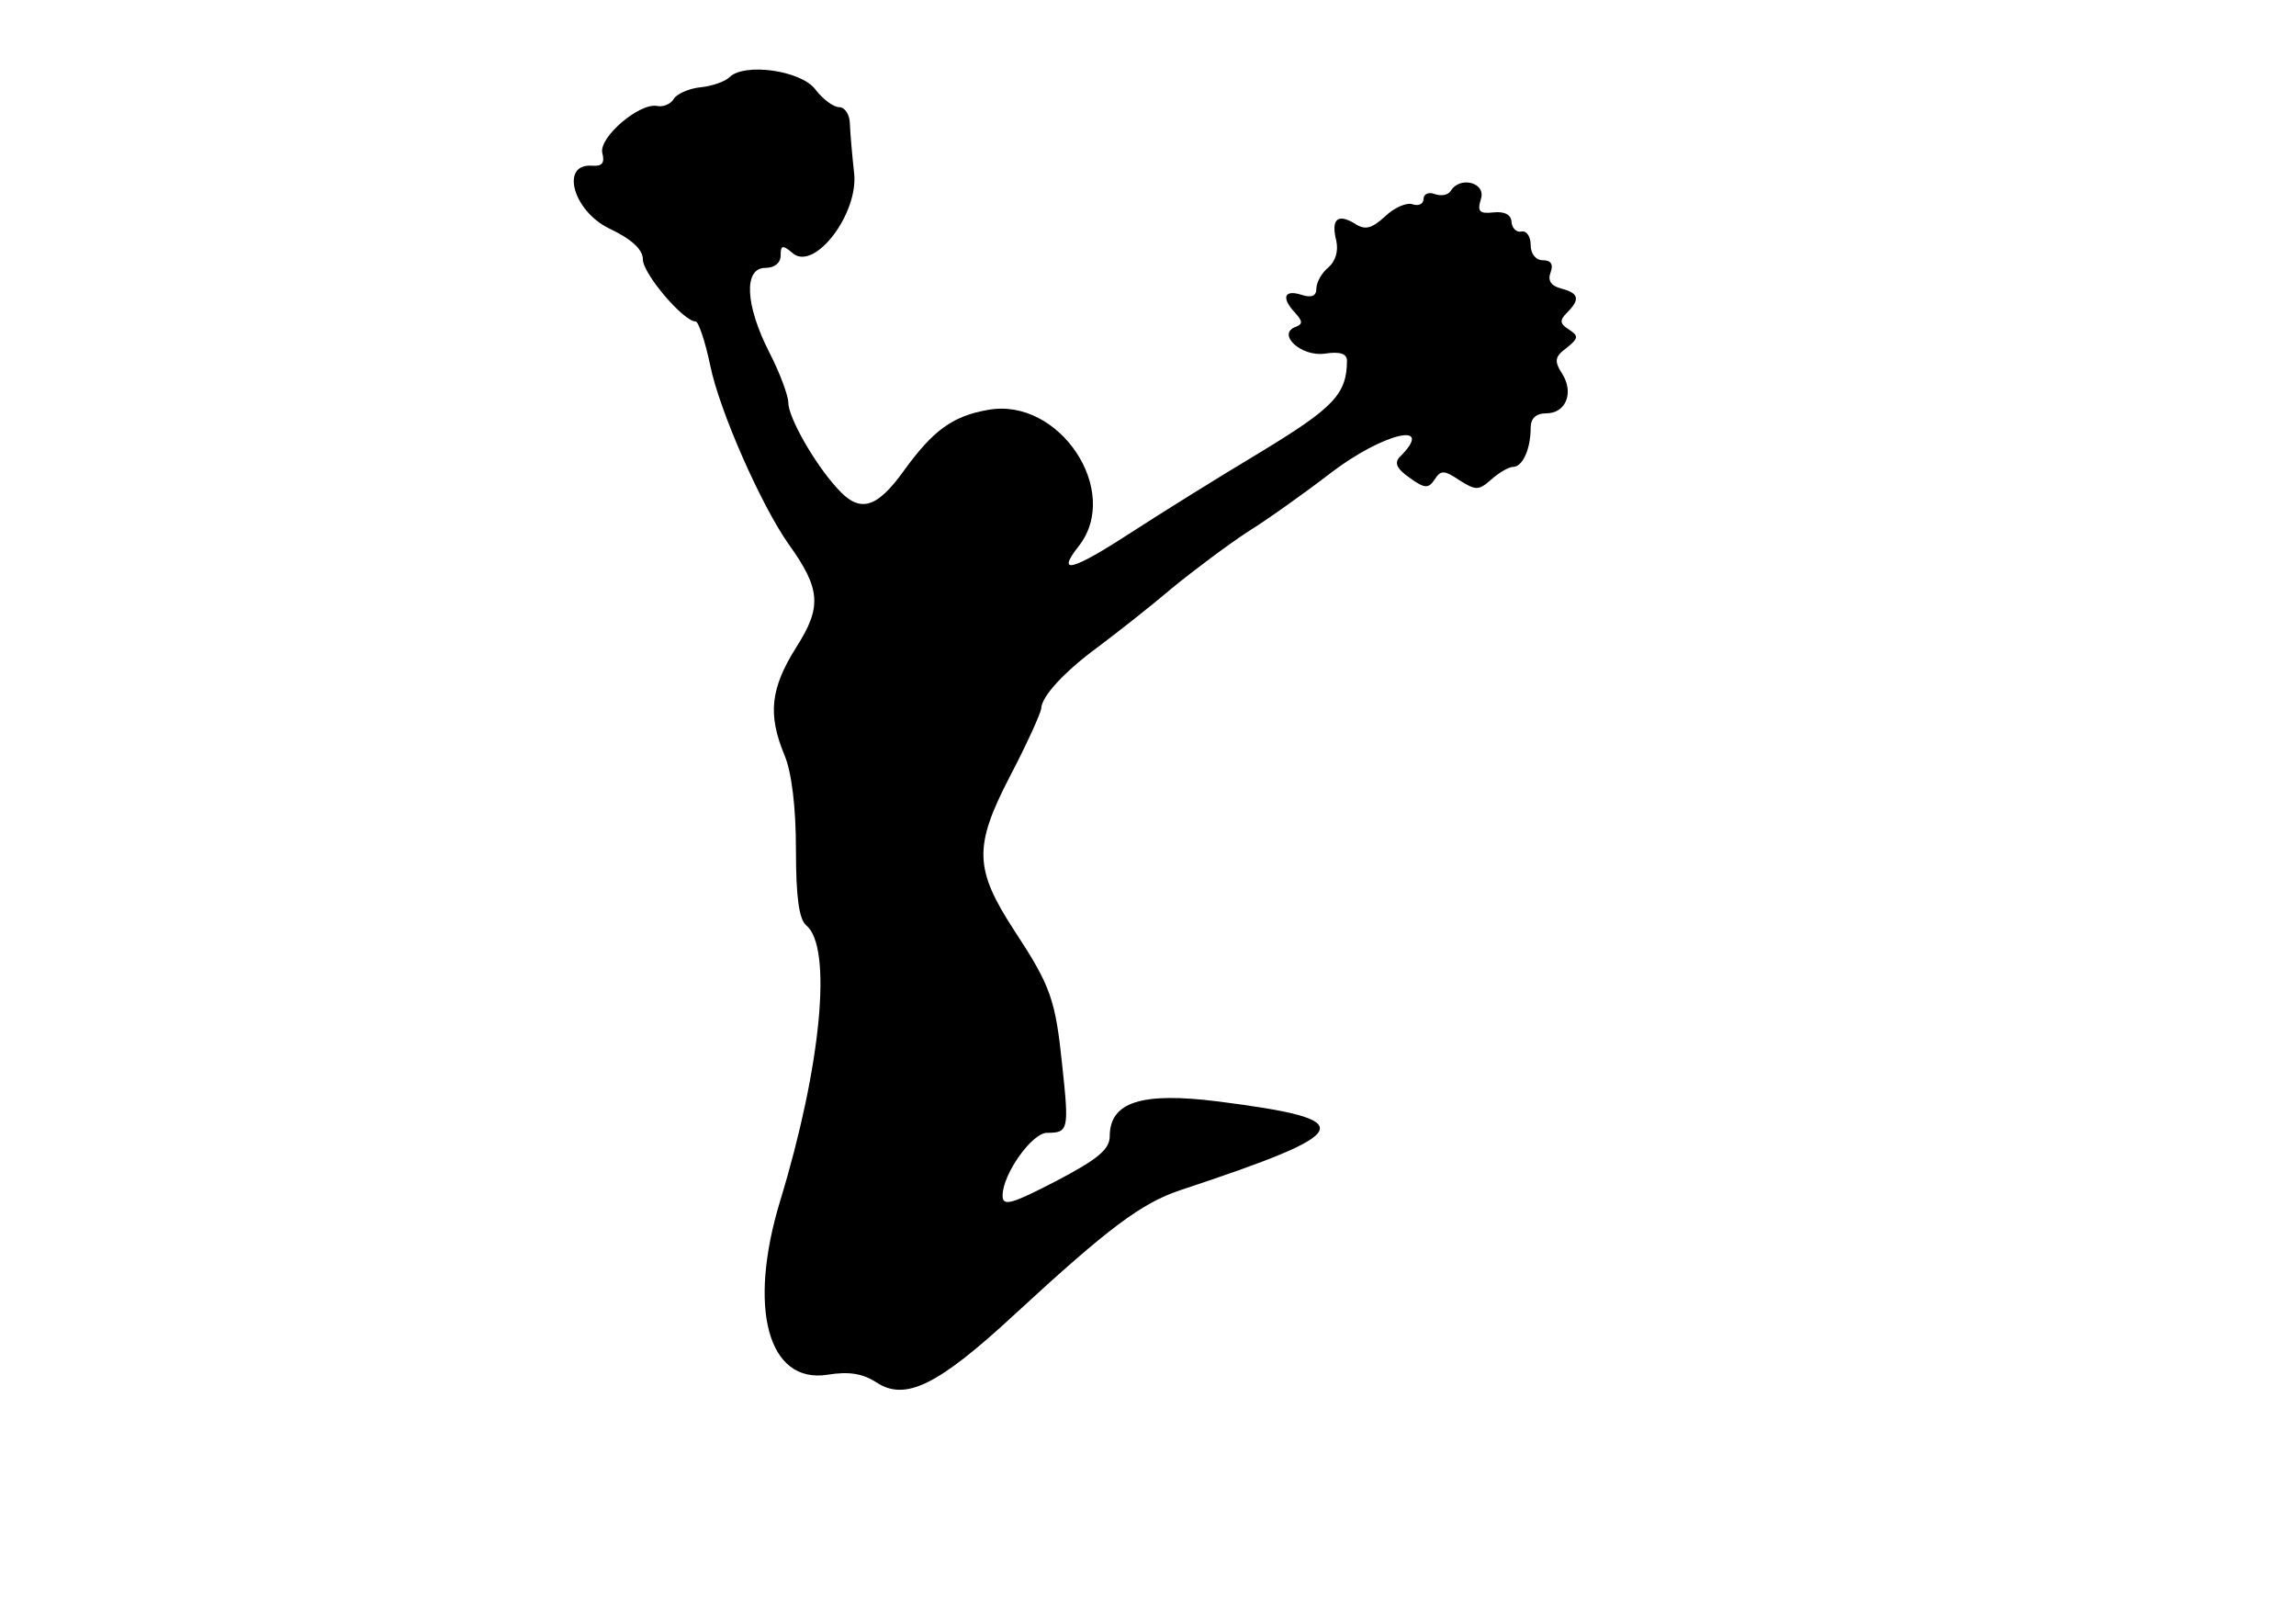 <?xml version="1.0" standalone="no"?>
<!DOCTYPE svg PUBLIC "-//W3C//DTD SVG 20010904//EN"
 "http://www.w3.org/TR/2001/REC-SVG-20010904/DTD/svg10.dtd">
<svg version="1.0" xmlns="http://www.w3.org/2000/svg"
 width="300pt" height="212pt" viewBox="0 0 300 212"
 preserveAspectRatio="xMidYMid meet">
<g transform="translate(0,212) scale(0.05,-0.05)"
fill="#000000" stroke="none">
<path d="M1906 4038 c-11 -11 -45 -23 -75 -26 -30 -3 -62 -17 -70 -30 -8 -14
-28 -22 -43 -19 -46 10 -154 -82 -144 -123 7 -26 -1 -35 -26 -33 -85 7 -51
-118 44 -164 59 -28 88 -55 88 -81 0 -37 106 -162 138 -162 7 0 25 -52 38
-115 24 -118 133 -365 205 -467 84 -117 87 -164 20 -269 -68 -108 -75 -176
-31 -282 19 -45 30 -137 30 -247 0 -124 8 -182 27 -198 69 -57 39 -368 -68
-719 -86 -282 -32 -480 124 -455 55 9 92 3 127 -20 76 -50 161 -8 362 178 246
227 331 290 432 324 462 153 475 184 99 232 -199 25 -283 -1 -283 -91 0 -34
-31 -60 -140 -117 -118 -61 -140 -67 -140 -38 0 56 77 164 116 164 56 0 58 7
40 175 -18 174 -30 208 -125 353 -105 161 -107 220 -12 403 45 86 81 166 82
178 1 31 59 95 149 161 44 33 130 100 190 151 61 50 151 117 200 149 50 31
147 100 216 153 138 106 278 139 182 43 -15 -15 -8 -31 25 -54 40 -29 50 -29
66 -5 16 25 25 25 65 -2 43 -27 50 -27 83 2 20 18 46 33 57 33 25 0 46 47 46
102 0 25 14 38 41 38 51 0 73 54 41 104 -21 33 -19 44 12 67 31 25 32 31 6 48
-24 15 -25 24 -5 44 35 35 31 51 -15 63 -27 7 -36 21 -28 42 8 21 1 32 -20 32
-19 0 -32 17 -32 40 0 22 -11 38 -24 35 -13 -3 -25 9 -26 25 -1 19 -18 28 -47
25 -37 -4 -43 2 -33 35 14 43 -55 61 -79 21 -7 -11 -25 -14 -42 -8 -16 6 -29
0 -29 -13 0 -13 -13 -19 -28 -14 -15 6 -48 -8 -72 -31 -36 -33 -53 -37 -80
-19 -45 27 -62 11 -48 -45 6 -27 -2 -54 -21 -70 -17 -14 -31 -39 -31 -55 0
-20 -13 -25 -40 -16 -45 14 -52 -9 -15 -48 19 -21 20 -29 1 -36 -51 -19 15
-79 76 -70 40 6 58 0 58 -19 -1 -87 -34 -122 -227 -239 -112 -67 -264 -162
-338 -210 -154 -100 -196 -111 -136 -35 113 144 -51 390 -237 356 -93 -16
-144 -54 -220 -159 -72 -100 -116 -112 -175 -45 -60 66 -127 185 -127 223 0
18 -22 78 -50 132 -63 124 -67 220 -10 220 24 0 40 13 40 32 0 28 5 29 32 6
57 -47 172 104 160 210 -5 45 -10 102 -11 127 0 25 -13 45 -28 45 -15 0 -43
21 -62 46 -37 50 -186 71 -225 32z"/>
</g>
</svg>
